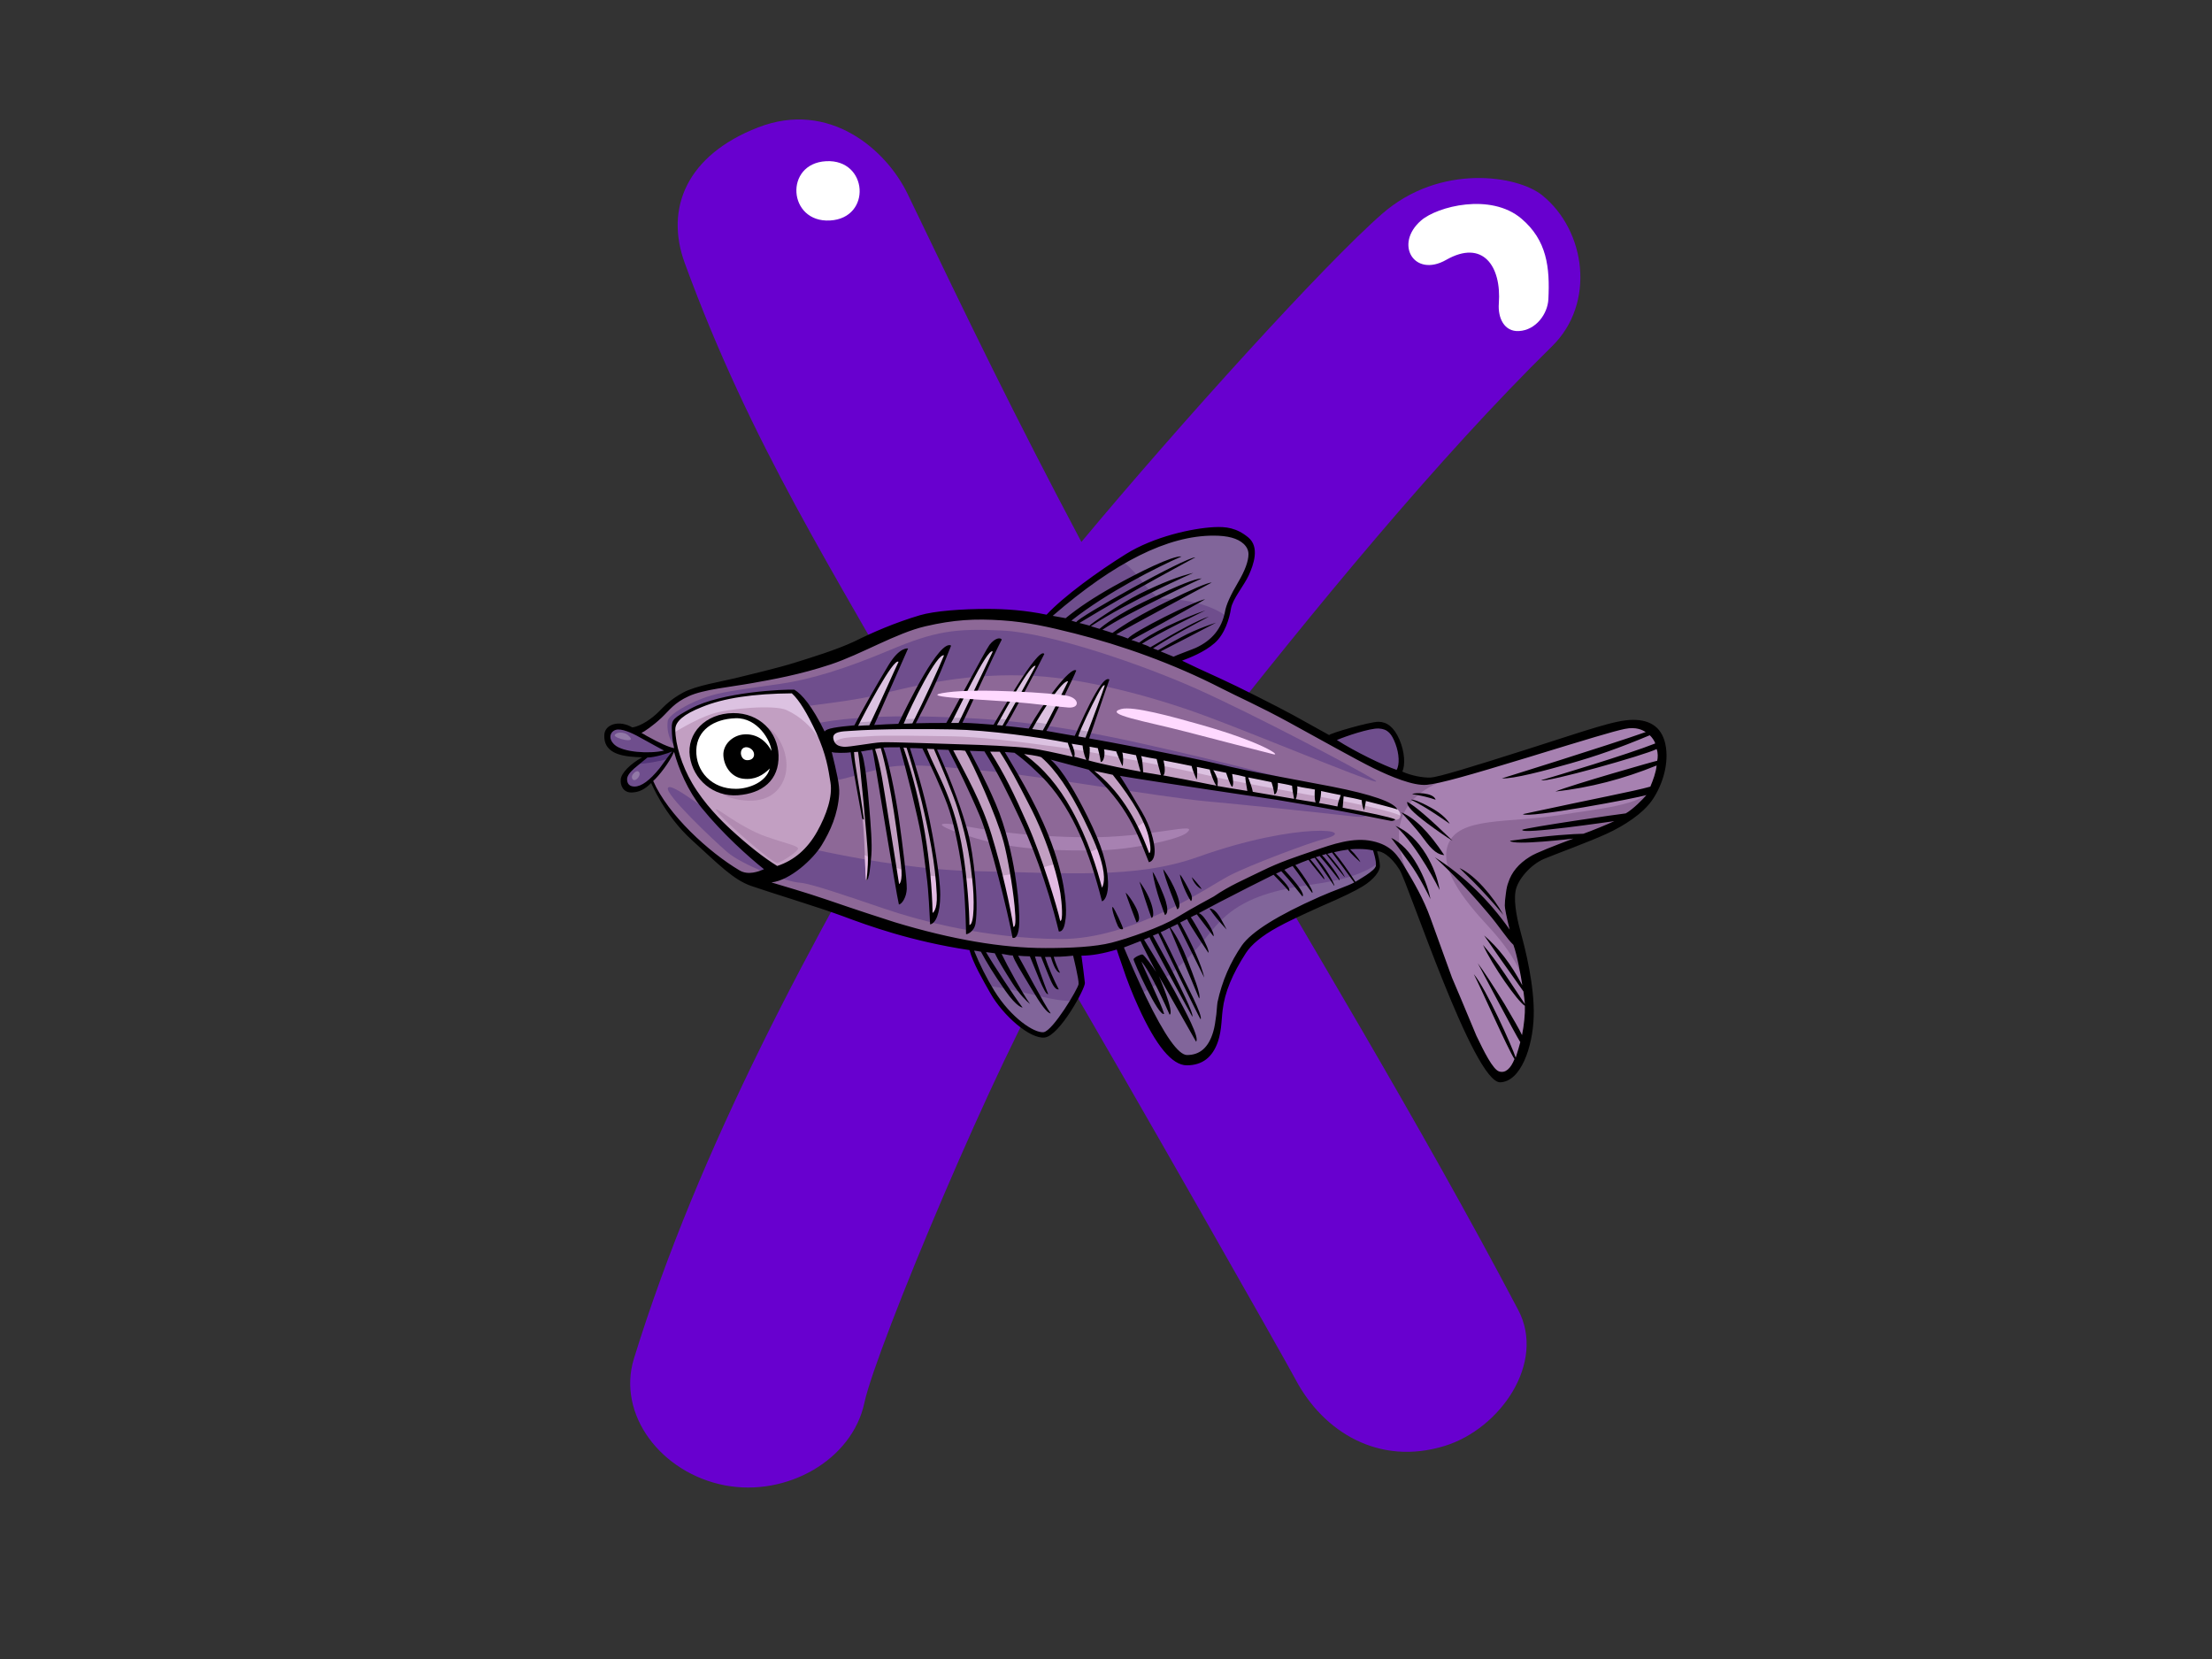 <?xml version="1.0" encoding="utf-8"?>
<!-- Generator: Adobe Illustrator 17.0.0, SVG Export Plug-In . SVG Version: 6.00 Build 0)  -->
<!DOCTYPE svg PUBLIC "-//W3C//DTD SVG 1.1//EN" "http://www.w3.org/Graphics/SVG/1.1/DTD/svg11.dtd">
<svg version="1.1" id="Layer_1" xmlns="http://www.w3.org/2000/svg" xmlns:xlink="http://www.w3.org/1999/xlink" x="0px" y="0px"
	 width="800px" height="600px" viewBox="0 0 800 600" enable-background="new 0 0 800 600" xml:space="preserve">
<rect x="0" y="0" width="800" height="600" fill="#333333" stroke="none"/>
<g>
	<g>
		<path fill="#6800CF" d="M557.734,70.603c-8.934-7.184-36.864-11.596-57.829,6.691c-20.965,18.292-73.34,76.17-108.805,118.708
			c-24.741-46.711-39.598-77.491-62.84-125.832c-7.762-16.137-28.386-34.046-54.072-24.094
			c-25.688,9.966-33.853,29.114-26.524,49.11c24.124,65.9,53.584,110.911,88.203,172.584
			c-42.485,72.219-83.025,147.205-106.589,223.559c-6.259,20.286,9.85,41.433,32.837,45.859
			c22.402,4.297,46.096-9.146,50.498-29.833c4.193-19.779,49.179-127.168,69.414-159.749
			c25.595,43.468,82.886,144.395,86.476,151.207c10.003,18.996,30.155,31.513,54.069,24.099c20.03-6.213,36.57-30.063,26.531-49.114
			c-35.888-68.143-76.212-134.195-114.944-201.002c40.666-52.011,86.168-107.315,127.2-147.596
			C577.147,109.691,573.583,83.363,557.734,70.603z"/>
		<path fill="#FFFFFF" d="M298.753,58.302c-15.225,0.829-13.802,22.275,1.427,21.442C315.401,78.905,313.977,57.464,298.753,58.302z
			"/>
		<path fill="#FFFFFF" d="M550.219,79.053c-11.108-9.399-30.376-4.407-36.252,0.681c-9.864,8.557-2.494,20.838,9.067,14.253
			c13.247-7.553,20.044,2.28,19.038,15.773c-0.4,5.236,1.971,10.265,7.265,9.97c6.219-0.34,10.394-6.268,10.656-11.495
			C560.571,96.719,559.487,86.896,550.219,79.053z"/>
	</g>
	<g>
		<path fill="#6F4E8D" d="M241.685,271.227c0,0-5.063-2.634-9.401-4.766c-4.34-2.132-10.247-6.286-12.657-2.132
			c-1.805,3.118,3.258,8.045,6.507,8.372c3.256,0.327,9.038,0.497,11.575,0.327C240.239,272.867,241.685,271.227,241.685,271.227z"
			/>
		<path fill="#6F4E8D" d="M243.09,271.743c0,0-3.578,1.124-5.381,1.285c-1.812,0.17-4.522,0.332-4.522,0.332
			s-6.148,4.264-6.871,7.387c-0.721,3.122,0.544,6.079,5.243,4.605C236.26,283.869,243.09,271.743,243.09,271.743z"/>
		<path fill="#533579" d="M229.429,276.427c1.828-1.723,3.758-3.067,3.758-3.067s2.71-0.161,4.522-0.332
			c1.803-0.161,5.381-1.285,5.381-1.285s-0.631,1.124-1.642,2.717C237.529,275.611,233.502,276.155,229.429,276.427z"/>
		<path fill="#6F4E8D" d="M388.733,344.712c0,0-11.759,0.613-19.158,0c-7.398-0.608-18.83-3.352-18.83-3.352
			s5.043,15.874,13.452,25.034c8.402,9.16,12.777,8.856,16.471,6.411c3.696-2.441,11.022-16.413,10.422-17.707
			C390.486,353.798,388.733,344.712,388.733,344.712z"/>
		<path fill="#6F4E8D" d="M481.521,267.17c0,0,13.316-6.443,19.167-4.279c9.077,3.353,5.04,16.487,5.04,16.487
			s-7.06-1.529-12.102-3.974C488.583,272.968,481.521,267.17,481.521,267.17z"/>
		<path fill="#81659A" d="M362.182,357.261c5.934,1.036,11.678,2.671,17.566,3.854c2.82,0.553,5.682,0.954,8.522,0.977
			c-2.314,4.352-5.533,9.344-7.603,10.712c-3.693,2.445-8.068,2.749-16.471-6.411c-2.627-2.86-4.925-6.378-6.841-9.86
			C358.972,356.732,360.577,356.98,362.182,357.261z"/>
		<path fill="#81659A" d="M496.651,305.941c0,0-13.447-2.137-34.293,8.244c-20.843,10.38-33.657,18.628-41.009,21.373
			c-7.361,2.74-16.143,6.719-16.143,6.719s12.107,36.022,19.835,39.992c7.737,3.97,16.475-1.833,15.809-13.737
			c-0.677-11.909,8.061-23.505,11.089-28.091c3.021-4.578,24.539-12.821,33.284-17.403c8.738-4.578,11.665-7.152,12.39-9.832
			C498.332,310.519,496.651,305.941,496.651,305.941z"/>
		<path fill="#6F4E8D" d="M470.717,320.489c-10.581,1.644-21.087,4.596-28.649,11.927c-3.664,3.546-6.502,7.732-9.959,11.444
			c-3.254,3.491-6.733,6.829-10.583,9.786c-3.055,2.335-6.304,4.37-9.719,6.129c-3.781-9.123-6.601-17.5-6.601-17.5
			s8.782-3.979,16.143-6.719c7.352-2.745,20.166-10.992,41.009-21.373c20.845-10.38,34.293-8.244,34.293-8.244
			s1.474,4.011,1.069,6.728C489.951,317.933,480.162,319.01,470.717,320.489z"/>
		<path fill="#6F4E8D" d="M378.651,223.812c0,0,14.119-15.57,36.646-26.254c22.519-10.693,39.333-4.891,37.311,3.044
			c-2.01,7.944-7.741,14.322-8.736,19.24c-0.997,4.914-1.349,11.296-6.387,13.429c-5.047,2.141-12.1,6.419-12.1,6.419
			s-7.398-4.587-19.167-8.248C394.446,227.782,378.651,223.812,378.651,223.812z"/>
		<path fill="#81659A" d="M443.349,222.689c-2.883-2.013-6.316-3.473-9.869-4.421c-3.852-1.032-7.801-1.598-11.808-1.736
			c-1.531-0.055-1.911,0.06-3.062-0.691c-1.513-0.99-2.938-2.289-4.048-3.652c-2.791-3.454-5.245-6.843-9.022-9.441
			c3.039-1.796,6.298-3.555,9.756-5.19c22.519-10.693,39.333-4.891,37.311,3.044c-2.01,7.944-7.741,14.322-8.736,19.24
			C443.685,220.75,443.524,221.712,443.349,222.689z"/>
		<path fill="#8D6897" d="M382.7,224.954c-9.666-2.114-19.498-4.43-43.387-0.884c-23.887,3.546-28.272,10.182-42.895,14.608
			c-14.624,4.43-41.205,7.764-49.72,13.281c-8.519,5.522-16.286,12.535-16.286,12.535l7.613,5.273l5.754,2.118
			c0,0-3.399,4.633-4.483,6.447c-1.087,1.805-3.627,3.947-3.627,3.947s2.179,5.604,7.797,13.014
			c5.625,7.41,20.854,20.585,27.562,23.385c6.714,2.795,33.372,9.224,44.981,14.327c11.602,5.112,40.977,11.366,64.553,11.527
			c23.576,0.166,40.077-8.726,57.125-17.624c17.048-8.892,35.002-18.932,47.148-20.58c12.153-1.644,18.317-1.478,24.483,11.854
			c6.169,13.341,25.388,66.374,31.009,70.16c5.623,3.79,11.244-4.61,12.697-17.951c1.451-13.336-4.716-32.443-5.984-40.677
			c-1.269-8.239-2.178-15.151,22.123-24.21c24.297-9.063,33.551-18.941,31.916-32.448c-1.633-13.502-10.336-12.181-22.123-8.727
			c-11.789,3.463-58.03,18.776-63.468,18.448c-5.443-0.332-27.749-10.707-41.53-19.102c-13.785-8.4-48.064-23.551-62.746-28.99
			C396.518,229.251,393.905,227.409,382.7,224.954z"/>
		<path fill="#A781B1" d="M523.62,305.688c-2.895,8.395,5.192,19.172,14.536,29.229c9.109,9.804,14.361,19.167,14.534,29.068
			c0.173,9.906-1.036,23.883-8.133,24.832c-7.094,0.939-9.512-8.644-14.361-19.328c-4.845-10.693-11.976-37.067-16.956-45.411
			c-6.751-11.315-8.476-20.585-6.572-27.185c1.898-6.609,7.435-12.577,19.895-16.031c10.083-2.8,54.505-19.015,60.561-19.015
			c6.058,0,10.382,0.474,12.284,5.655c1.902,5.185,0.719,12.448-1.902,17.601c-3.113,6.129-19.996,7.46-32.877,9.583
			C545.598,297.831,527.253,295.156,523.62,305.688z"/>
		<path fill="#6F4E8D" d="M295.278,261.667c0,0,13.109-3.357,43.031-2.441c19.151,0.585,39.335,1.833,73.623,9.468
			c15.835,3.518,33.574,7.728,49.563,11.955c15.996,4.223,43.892,16.436,27.762,14.598c-16.136-1.828-36.986-3.965-53.457-5.494
			c-14.69-1.359-62.866-9.464-76.644-10.684c-13.79-1.22-29.254-3.362-38.331-1.524c-9.079,1.833-18.49,5.494-18.826,4.273
			C300.683,277.043,295.278,261.667,295.278,261.667z"/>
		<path fill="#A781B1" d="M429.119,301.239c-2.814,2.358-19.901,6.083-31.582,6.286c-11.678,0.198-29.418,0.198-44.557-4.324
			c-15.142-4.518-16.443-6.677-3.463-4.324c12.978,2.363,25.522,3.665,42.182,3.938C416.137,303.201,434.52,296.708,429.119,301.239
			z"/>
		<path fill="#6F4E8D" d="M478.488,303.537c-4.393,1.078-26.565,9.293-34.124,13.281c-7.555,3.983-34.608,23.016-61.177,22.796
			c-26.567-0.221-49.964-6.42-63.612-11.062c-13.652-4.652-26.567-9.077-30.226-9.303c-5.436-0.327-21.207-6.641-26.318-11.066
			c-5.121-4.43-22.674-21.027-21.453-23.242c1.22-2.215,14.626,9.077,22.667,13.502c8.043,4.426,54.841,15.939,87.989,16.602
			c33.15,0.668,58.474,2.929,80.922-5.093C469.716,296.892,492.871,299.996,478.488,303.537z"/>
		<path fill="#6F4E8D" d="M496.769,281.842c-6.719-4.126-42.895-23.238-63.613-32.54c-19.66-8.819-53.132-20.364-70.439-21.249
			c-17.311-0.884-24.619,0.221-40.949,7.083c-16.328,6.862-28.76,10.624-39.49,12.176c-10.721,1.548-20.221,2.745-25.047,4.209
			c-8.206,2.487-15.395,6.995-15.729,9.192c-0.688,4.601,1.782,10.449,4.702,9.201c2.379-1.027,6.144-9.353,12.807-10.348
			c17.914-2.68,46.201-5.305,57.392-8.05c15.358-3.762,34.193-8.423,57.988-7.046c16.896,0.971,40.487,6.604,61.933,14.575
			C457.767,267.014,505.056,286.931,496.769,281.842z"/>
		<path fill="#C29FC2" d="M394.808,278.287l8.888,1.303c0,0,8.501,11.881,11.248,18.885c2.738,7,0.914,12.107,0.914,12.107
			s-3.527-9.022-8.236-16.625C402.915,286.365,394.808,278.287,394.808,278.287z"/>
		<path fill="#C29FC2" d="M378.33,273.539c0,0-3.399-1.188-5.227-1.308c-1.831-0.115-3.795,0.12-3.795,0.12
			s8.236,6.53,15.821,17.813c7.587,11.278,8.37,16.745,10.065,22.206c1.701,5.462,3.534,11.872,3.534,11.872
			s2.093-3.68,1.045-11.043c-1.045-7.359-6.54-17.094-10.594-23.984C385.13,282.321,378.33,273.539,378.33,273.539z"/>
		<path fill="#C29FC2" d="M361.987,271.163c0,0,9.935,16.979,13.472,24.702c3.523,7.714,8.105,20.899,9.019,30.04
			c0.914,9.141-1.05,9.381-1.05,9.381s-7.451-25.177-11.897-35.142c-4.442-9.98-14.509-28.856-14.509-28.856L361.987,271.163z"/>
		<path fill="#C29FC2" d="M349.569,270.808l-6.019-0.355c0,0,9.551,18.397,13.21,29.924c3.658,11.513,9.675,37.643,9.675,37.643
			s1.697-2.975,1.172-11.288c-0.518-8.308-3.919-22.086-6.795-31.587C357.934,285.655,349.569,270.808,349.569,270.808z"/>
		<path fill="#C29FC2" d="M338.196,270.214l-4.057-0.235c0,0,6.668,15.197,9.022,21.133c2.351,5.936,4.573,16.864,5.491,25.761
			c0.917,8.907,0.785,19.715,0.785,19.715s3.134,0.474,3.268-5.931c0.129-6.415-1.31-21.732-3.921-31.467
			c-2.616-9.74-6.277-17.693-7.585-21.617C339.891,273.654,338.196,270.214,338.196,270.214z"/>
		<path fill="#C29FC2" d="M328.516,269.74l-2.878-0.479c0,0,4.577,16.395,6.016,23.869c1.439,7.483,4.055,23.155,4.446,29.924
			c0.391,6.765,0.652,9.735,0.652,9.735s3.399-0.589,2.616-11.872c-0.785-11.278-3.922-25.651-5.754-33.13
			C331.784,280.304,328.516,269.74,328.516,269.74z"/>
		<path fill="#C29FC2" d="M318.974,269.74l-3.275,0.474c0,0,4.449,20.898,5.234,27.428c0.778,6.535,4.313,26.954,4.313,26.954
			s2.353,0.12,1.439-10.569c-0.916-10.684-3.53-25.642-4.706-31.707C320.803,276.27,318.974,269.74,318.974,269.74z"/>
		<path fill="#C29FC2" d="M310.602,271.163c0,0,1.575,8.193,2.227,14.962c0.649,6.769,1.563,19.83,1.563,24.458
			c0,4.633-0.355,7.534-1.025,7.806c-0.675,0.272-0.281-17.421-1.978-26.443c-1.702-9.026-3.27-20.548-3.27-20.548L310.602,271.163z
			"/>
		<path fill="#E3BBE3" d="M411.363,299.029c0.942-0.691,1.923-1.395,2.908-2.118c0.246,0.543,0.474,1.064,0.672,1.566
			c2.738,7,0.914,12.107,0.914,12.107s-2.056-5.25-5.121-11.107C410.947,299.323,411.158,299.181,411.363,299.029z"/>
		<path fill="#E3BBE3" d="M394.458,308.027c1.191-0.474,2.355-0.958,3.511-1.464c0.863,2.321,1.511,4.578,1.806,6.636
			c1.047,7.364-1.045,11.043-1.045,11.043s-1.833-6.411-3.534-11.872c-0.415-1.354-0.785-2.717-1.212-4.163
			C394.142,308.142,394.299,308.087,394.458,308.027z"/>
		<path fill="#E3BBE3" d="M381.596,312.471c1.395,4.72,2.484,9.459,2.883,13.433c0.914,9.141-1.05,9.381-1.05,9.381
			s-3.274-11.075-6.779-21.442C378.303,313.415,379.956,312.959,381.596,312.471z"/>
		<path fill="#E3BBE3" d="M366.087,316.1c0.771,3.951,1.333,7.645,1.52,10.633c0.525,8.312-1.172,11.288-1.172,11.288
			s-2.431-10.56-5.144-21.212C362.898,316.607,364.492,316.367,366.087,316.1z"/>
		<path fill="#E3BBE3" d="M348.728,317.652c1.073,0.005,2.146-0.014,3.201-0.05c0.566,5.296,0.836,10.109,0.776,13.056
			c-0.133,6.406-3.268,5.931-3.268,5.931S349.559,326.393,348.728,317.652z"/>
		<path fill="#E3BBE3" d="M339.025,317.044c0.136,1.322,0.256,2.616,0.343,3.873c0.783,11.283-2.616,11.872-2.616,11.872
			s-0.26-2.97-0.652-9.735c-0.097-1.708-0.343-3.965-0.663-6.526C336.626,316.722,337.823,316.892,339.025,317.044z"/>
		<path fill="#E3BBE3" d="M326.734,314.64c0.772,10.062-1.487,9.956-1.487,9.956s-0.875-5.061-1.847-10.942
			C324.496,314.005,325.613,314.332,326.734,314.64z"/>
		<path fill="#E3BBE3" d="M314.353,310.072c0.011,0.005,0.025,0.009,0.039,0.014c0,0.175,0,0.345,0,0.497
			c0,4.633-0.355,7.534-1.025,7.806c-0.322,0.133-0.401-3.901-0.582-9.123C313.301,309.538,313.821,309.814,314.353,310.072z"/>
		<path fill="#DCC2E1" d="M309.428,262.97c0,0,10.067-19.595,12.814-23.035c2.747-3.445,4.967-4.269,4.967-4.269l-11.898,26.949
			L309.428,262.97z"/>
		<path fill="#DCC2E1" d="M325.638,261.787c0,0,8.372-16.864,11.771-21.852c3.399-4.992,5.358-5.227,5.358-5.227l-12.162,27.553
			L325.638,261.787z"/>
		<path fill="#DCC2E1" d="M342.898,261.427c0,0,10.203-18.996,11.769-21.612c1.568-2.611,5.492-7.12,5.492-7.12l0.916,0.235
			l-13.861,29.211L342.898,261.427z"/>
		<path fill="#DCC2E1" d="M360.547,262.242c0,0,7.847-15.538,11.117-19.572c3.268-4.044,4.707-4.403,4.707-4.403l-13.208,24.583
			L360.547,262.242z"/>
		<path fill="#DCC2E1" d="M372.318,263.923c0,0,6.146-10.094,9.284-13.899c3.134-3.795,6.403-6.056,6.403-6.056l-10.46,20.903
			L372.318,263.923z"/>
		<path fill="#DCC2E1" d="M388.657,267.009c0,0,7.196-15.556,8.633-17.458c1.439-1.897,3.012-2.611,3.012-2.611l-7.458,21.018
			L388.657,267.009z"/>
		<path fill="#B89FC2" d="M316.096,260.838l-0.785,1.777l-5.883,0.355c0,0,0.324-0.63,0.868-1.685
			C312.23,261.137,314.157,260.976,316.096,260.838z"/>
		<path fill="#B89FC2" d="M328.587,260.064c1.016-0.05,2.031-0.092,3.051-0.138l-1.034,2.335l-4.967-0.474
			c0,0,0.299-0.599,0.803-1.612C327.16,260.138,327.874,260.097,328.587,260.064z"/>
		<path fill="#B89FC2" d="M348.42,259.594l-1.206,2.547l-4.315-0.714c0,0,0.371-0.691,0.981-1.824
			C345.392,259.59,346.907,259.585,348.42,259.594z"/>
		<path fill="#B89FC2" d="M364.584,260.216l-1.421,2.634l-2.616-0.608c0,0,0.435-0.856,1.137-2.21
			C362.65,260.087,363.617,260.147,364.584,260.216z"/>
		<path fill="#B89FC2" d="M379.042,261.888l-1.497,2.984l-5.227-0.949c0,0,0.686-1.133,1.72-2.777
			C375.71,261.358,377.379,261.607,379.042,261.888z"/>
		<path fill="#B89FC2" d="M391.858,264.273c0.721,0.138,1.449,0.249,2.176,0.346l-1.191,3.339l-4.186-0.949
			c0,0,0.578-1.248,1.435-3.072C390.684,264.048,391.268,264.163,391.858,264.273z"/>
		<path fill="#C29FC2" d="M280.148,315.713c-3.256-1.478-22.328-18.927-26.56-25.651c-4.228-6.719-13.784-24.421-8.405-29.924
			c5.377-5.49,16.811-7.323,21.513-8.239c4.712-0.912,18.831-1.833,20.85-1.529c2.01,0.308,9.408,15.874,9.408,15.874
			s2.692-1.52,5.382-2.132c2.689-0.613,32.275-3.053,55.805-0.916c23.533,2.137,57.491,9.468,75.979,12.825
			c18.487,3.357,46.058,8.547,55.81,11.301c9.745,2.74,13.141,3.192,15.478,5.411c1.17,1.11,1.278,2.325,0.755,3.173
			c-0.53,0.857-2.217,0.636-3.594,0.276c-2.745-0.723-22.814-4.504-37.855-7.037c-15.045-2.528-66.759-11.181-77.991-14.046
			c-8.411-2.132-17.152-4.269-32.282-4.573c-15.128-0.308-32.946-1.225-36.643-0.917c-3.693,0.304-13.111,1.828-14.122,1.525
			c-1.004-0.304-4.368-1.22-4.368-1.22s5.717,18.32-0.672,29.616C292.25,310.827,282.837,316.929,280.148,315.713z"/>
		<path fill="#DCC2E1" d="M244.446,260.594c5.379-5.494,17.548-7.778,22.25-8.694c4.712-0.912,18.831-1.833,20.85-1.529
			c2.01,0.308,10.244,14.856,10.244,14.856s1.856-0.502,4.545-1.115c2.689-0.613,32.275-3.053,55.805-0.916
			c23.533,2.137,57.491,9.468,75.979,12.825c18.487,3.357,46.058,8.547,55.81,11.301c9.745,2.74,13.141,3.192,15.478,5.411
			c0.779,0.737,1.073,1.519,1.043,2.21c-6-2.643-27.214-6.498-33.544-7.557c-3.965-0.668-29.277-5.342-32.971-6.236
			c-10.357-2.505-41.733-8.8-56.81-10.914c-15.28-2.132-29.637-3.818-38.79-3.942c-9.15-0.12-24.921-0.483-30.203,0
			c-5.282,0.484-12.029-0.235-12.943,3.445c-0.35-0.548-4.916-2.546-5.275-3.09c-2.342-3.486-6.217-7.474-11.464-9.85
			c-4.444-2.022-21.048-0.599-27.067,1.427c-6.007,2.012-13.705,6.751-13.799,6.857
			C243.571,263.035,243.304,261.768,244.446,260.594z"/>
		<path d="M232.226,273.898c-4.315,2.432-7.463,5.614-7.716,7.912c-0.256,2.307,0.951,4.909,3.981,4.803
			c2.708-0.101,4.63-1.087,7.023-3.422c0,0,4.764,11.578,14.633,20.567c9.878,8.994,15.077,14.368,21.414,16.611
			c6.346,2.238,25.098,7.916,33.643,11.117c8.547,3.201,24.308,8.957,45.425,12.13c1.31,4.744,4.716,10.592,7.564,15.621
			c4.49,7.916,14.269,16.634,19.641,15.994c5.372-0.64,14.707-17.757,14.534-19.756c-0.179-2.003-0.974-7.76-1.25-9.842
			c3.633,0,7.884-0.741,12.765-2.224c0.412,1.266,1.041,3.177,1.981,5.825c1.759,5.407,3.73,10.284,5.807,14.847
			c6.431,14.207,12.25,21.202,17.543,21.202c5.607,0,9.337-2.864,11.315-8.694c0.624-1.907,1.034-4.136,1.244-6.784
			c0.207-2.441,0.311-4.03,0.417-4.559c0.725-6.254,3.527-13.037,8.407-20.571c1.971-3.067,5.812-6.249,11.421-9.325
			c3.217-1.801,8.618-4.347,16.192-7.741c7.163-3.072,11.939-5.402,14.534-6.995c4.257-2.542,6.399-5.729,6.335-7.419
			c-0.074-1.69-0.61-3.804-1.041-5.296c1.42-0.253,4.854,1.427,8.114,6.627c3.26,5.204,26.871,77.293,36.466,76.902
			c7.421-0.313,11.729-12.71,12.07-23.836c0.346-11.126-3.173-24.794-4.437-29.376c-1.269-4.578-2.864-11.186-2.169-15.736
			c0.697-4.55,5.812-9.998,10.479-11.914c4.672-1.925,16.116-6.083,22.545-9.04c6.433-2.961,12.86-7.202,16.208-11.84
			c3.351-4.637,6.249-12.314,5.193-19.439c-1.053-7.115-5.542-9.91-11.886-9.91c-6.344,0-16.39,3.67-37.357,10.348
			c-20.972,6.682-33.132,10.412-35.929,10.527c-2.8,0.101-7.12-0.741-10.164-2.155c1.061-2.192,0.949-6.958-1.034-11.554
			c-1.982-4.592-4.552-6.424-7.578-6.461c-3.026-0.051-17.233,4.066-17.857,4.803c-4.776-2.648-7.126-3.988-12.665-7.037
			c-5.535-3.035-20.583-10.652-26.574-13.355c-5.991-2.703-11.958-5.503-13.954-6.512c2.8-1.063,8.045-3.071,11.778-6.36
			c3.735-3.279,5.372-9.003,5.913-12.462c0.548-3.463,4.738-8.326,6.456-12.116c1.713-3.785,4.022-10.187-0.233-13.668
			c-4.26-3.477-8.057-3.906-12.347-3.689c-7.953,0.406-21.792,3.454-31.868,9.731c-10.076,6.272-22.466,15.252-28.695,21.93
			c-7.684-1.589-14.804-2.086-21.447-2.086c-9.132,0-19.114,0.728-24.398,2.298c-8.953,2.657-17.332,6.295-23.664,9.468
			c-6.85,3.182-15.885,5.895-21.601,7.696c-5.717,1.8-16.579,4.393-21.58,5.614c-5.004,1.22-14.12,2.648-18.78,5.19
			c-4.665,2.542-6.65,4.771-8.867,6.995c-2.217,2.22-6.183,5.084-9.45,5.614c-4.898-2.864-9.918-1.064-10.148,2.542
			C218.079,273.304,226.52,273.682,232.226,273.898z M424.435,237.504c-1.552-0.636-3.11-1.276-4.667-1.907
			c5.395-2.759,12.149-6.259,20.035-10.394c0,0-7.016,2.187-12.411,5.158c-2.593,1.377-4.612,2.478-8.557,4.808
			c-0.732-0.317-1.098-0.359-1.83-0.681c2.602-1.69,5.149-3.177,7.124-4.343c5.082-2.966,13.079-7.06,13.079-7.161
			c-3.845,1.261-10.903,4.973-21.177,11.126c-0.932-0.53-1.973-0.953-3.012-1.271c4.988-3.394,22.946-12.084,22.946-12.084
			c-4.47,1.487-9.031,3.491-14.016,5.825c-4.778,2.335-8.098,4.347-9.966,5.835c-0.518-0.216-2.388-0.852-2.804-0.954
			c15.575-8.377,26.678-14.63,26.678-14.737c-3.682,0.603-25.945,11.661-27.924,14.202c-1.349-0.53-2.802-1.054-4.255-1.483
			c3.219-2.017,34.567-18.766,34.567-18.766c-1.453,0-6.954,2.335-16.397,7c-8.725,4.241-15.156,8.054-19.515,11.237
			c-1.149-0.424-2.39-0.746-3.633-1.165c9.563-6.397,35.913-18.554,35.913-18.554c-2.181,0-8.308,2.436-18.271,7.207
			c-8.824,4.14-14.951,7.843-18.686,11.025c-1.038-0.313-2.074-0.631-3.113-0.948c13.597-9.017,37.058-19.296,37.058-19.296
			c-5.086,1.165-11.628,3.712-19.514,7.63c-6.956,3.5-18.064,11.136-18.064,11.453c0,0-2.282-0.635-3.631-0.958
			c18.451-11.264,41.937-23.74,41.937-23.74c-3.737,0-42.559,21.728-43.082,23.422c-0.619-0.212-1.142-0.313-1.761-0.53
			c12.841-10.205,31.159-19.429,39.858-23.214c-3.214-0.341-15.264,5.586-24.916,10.992c-6.956,3.928-12.363,7.516-17.03,11.338
			c-1.253-0.212-3.527-0.64-4.669-0.852c22.526-19.503,41.635-29.008,58.145-29.008c5.188,0,8.715,0.958,10.898,2.97
			c1.137,1.059,1.761,2.33,1.761,3.707c0,2.547-1.248,5.941-3.737,10.177c-2.699,4.559-4.361,8.165-4.773,10.712
			c-1.142,5.931-4.571,10.279-10.59,13.037C431.806,234.639,424.852,237.186,424.435,237.504z M505.097,278.425
			c-4.683-1.561-14.909-6.498-21.598-10.781c3.072-1.335,11.9-4.338,15.163-4.168c3.263,0.17,4.672,1.948,6.017,5.507
			C506.028,272.554,506.251,276.546,505.097,278.425z M490.209,318.923c-2.906-4.454-5.669-8.377-7.741-10.716
			c1.766-0.419,3.527-0.741,5.084-0.949c0.523,1.165,4.465,4.559,4.465,4.559c-0.311-0.741-1.041-1.699-2.178-3.076
			c-0.624-0.631-1.137-1.161-1.559-1.589c1.038-0.101,2.077-0.101,3.113-0.101c1.662,0,3.426,0.101,5.19,0.53
			c0,0,1.299,3.896,1.031,5.623C497.342,314.921,490.83,318.499,490.209,318.923z M406.482,342.663
			c1.87-0.742,3.942-1.483,6.017-2.331c0.624,1.487,3.083,6.346,5.673,11.228c-1.241-1.911-4.37-6.185-4.951-6.351
			c-0.566-0.166-3.078,1.069-3.253,1.685c-0.182,0.613,9.203,21.267,11.052,19.756c-1.142-3.924-7.29-16.229-8.222-18.881
			c3.23,3.417,9.424,17.371,10.212,19.208c1.851-0.7-3.792-13.742-3.889-13.958c0.205,0.429,12.059,21.212,13.452,23.712
			c1.359-1.354-3.673-10.74-7.82-18.375c-1.761-3.182-5.402-9.436-11.004-18.554c0.776-0.203,1.451-0.636,1.971-0.847
			c0.622,1.589,13.113,24.523,15.503,28.76c0.629-1.064-4.967-11.932-6.68-15.4c-1.716-3.477-5.34-9.777-7.582-13.949
			c0.518-0.207,1.458-0.58,1.975-0.792c1.352,3.076,14.138,29.238,15.262,31.066c1.034-1.086-5.303-12.949-7.581-17.688
			c-2.277-4.739-4.771-10.09-6.85-13.802c1.036-0.419,2.079-0.953,3.224-1.589c0.302,0.636,10.686,25.554,10.686,25.554
			c0.884-1.031-2.411-9.182-4.154-13.677c-1.743-4.499-3.944-9.013-6.23-11.983c0.836-0.423,1.665-0.843,2.599-1.271
			c0.622,1.271,9.653,19.402,9.653,19.402c-1.041-4.559-3.944-11.241-8.717-19.936c0.831-0.415,1.662-0.843,2.489-1.271
			c1.041,2.33,6.735,10.739,7.681,12.19c0.856-0.962-5.397-11.661-6.33-12.826c0.723-0.423,1.453-0.741,2.181-1.059
			c0.514,0.636,6.024,7.953,6.024,7.953c0.292-0.474-0.472-2.362-1.6-4.163c-1.13-1.805-2.45-3.79-3.696-4.218
			c2.388-1.267,4.773-2.538,7.371-3.919c7.373-3.813,14.674-7.539,19.657-9.975c0.827,0.843,4.462,4.624,5.57,5.95
			c1.135-1.018-4.156-5.936-4.679-6.364c0.419-0.212,1.7-0.755,1.904-0.861c3.426,3.712,6.049,7.133,7.647,9.137
			c0.921-0.834-1.685-4.379-6.542-9.648c0.836-0.428,2.275-1.054,3-1.372c2.261,2.906,5.103,7.216,7.074,9.74
			c1.006-0.525-5.291-9.325-6.12-10.067c1.658-0.746,3.313-1.377,4.766-1.907c1.149,1.589,5.607,6.995,5.607,6.995
			c1.085,0.074-4.356-6.572-4.983-7.212c0.525-0.208,1.144-0.419,1.662-0.525l7.058,10.173c0.463-0.194-3.735-7.774-6.742-10.385
			c0.516-0.11,0.93-0.318,1.451-0.428c2.367,2.629,7.159,8.8,7.159,8.8c0.721-0.35-4.359-7.212-6.323-9.118
			c0.513-0.106,1.034-0.207,1.443-0.423c1.534,1.939,5.777,7.225,6.749,8.377c0.202-0.737-5.363-7.875-6.293-8.409
			c0.723-0.212,1.105-0.285,1.729-0.497c2.906,3.813,5.745,7.773,8.029,10.845c-2.595,1.381-6.995,2.721-12.494,5.162
			c-15.363,6.788-24.709,12.724-28.131,17.596c-4.154,6.042-7.166,12.826-8.826,20.571c0,0-0.203,1.478-0.412,4.343
			c-0.315,2.547-0.626,4.665-1.145,6.364c-1.665,5.619-4.776,8.368-9.447,8.368c-3.113,0-8.098-6.991-14.843-20.986
			C411.672,354.641,408.973,348.603,406.482,342.663z M352.295,343.828c0.622,0,1.948,0.267,2.466,0.373
			c2.024,3.753,4.493,7.912,8.808,14.074c4.313,6.157,6.268,6.125,6.268,6.125c-2.657-3.403-11.027-16.201-13.226-20.042
			c1.232,0.157,2.339,0.295,3.171,0.401c0.831,1.907,3.523,6.396,6.341,10.795c2.819,4.403,5.169,6.516,6.418,7.571
			c-2.717-3.808-8.25-13.838-10.291-18.126c1.347,0.11,2.699,0.562,4.048,0.562c0.622,2.013,2.554,5.034,6.431,11.518
			c3.873,6.479,5.899,9.28,7.281,9.441c-2.079-2.754-10.53-18.762-11.775-20.876c1.352,0.101,2.878,0.23,4.23,0.23
			c1.624,3.689,5.46,14.4,6.611,13.645c-1.941-5.001-4.011-10.947-4.764-13.567c0.624,0,1.685-0.018,2.203,0.083
			c0.311,0.847,0.99,2.496,2.287,5.683c1.561,3.827,2.556,6.313,4.117,6.106c-1.736-3.307-3.792-7.999-4.994-11.706
			c0.728,0,1.285-0.106,2.111,0c0.311,0.847,1.617,5.637,3.353,5.678c-0.592-0.843-2.031-4.559-2.294-5.761
			c2.819,0.083,7.011-0.401,7.011-0.401s2.148,8.644,1.976,10.284c-0.173,1.64-9.337,16.993-12.665,17.389
			c-3.325,0.387-11.732-5.098-17.854-15.054C356.76,353.692,354.372,348.921,352.295,343.828z M279.006,319.14
			c6.749-0.746,15.05-8.372,18.165-13.47c3.122-5.102,5.865-11.112,6.33-18.527c0.207-3.288-0.928-7.87-2.696-15.188
			c0.523,0.424,5.402,0.424,6.855,0.106c0.207,2.542,3.949,22.948,4.112,23.721c0.157,0.787,0.659,0.557,0.659,0.557
			c-1.554-11.761-3.357-20.005-3.562-24.343c0,0,1.135-0.11,1.451-0.101c0.758,3.951,3.442,33.222,3.567,37.587
			c0.126,4.366-0.518,8.907-0.518,8.907c0.986-0.083,1.418-5.01,1.766-9.118c0.343-4.103-0.244-10.942-0.728-16.961
			c-0.483-6.019-1.616-18.711-3.065-20.507c1.663-0.323,2.945-0.474,4.193-0.686c0.419,1.266,8.529,51.896,9.565,56.026
			c1.142-0.207,2.731-2.648,2.844-5.678c0.101-3.026-1.483-15.86-2.844-25.448c-1.361-9.584-3.942-21.626-5.609-25.651
			c0.935-0.11,4.151-0.11,5.915-0.11c2.696,9.376,6.514,25.02,7.684,31.702c0.866,4.951,1.188,8.81,2.003,14.714
			c0.811,5.899,1.057,13.645,1.296,17.638c1.976-0.323,3.657-3.836,3.657-10.73c0-7.203-2.816-21.948-3.896-27.198
			c-2.017-9.772-5.296-20.488-7.081-25.844c1.625,0,2.671,0.042,4.536,0.148c2.703,5.402,7.009,14.847,9.035,20.355
			c2.022,5.503,4.027,14.511,5.289,23.565c1.257,9.049,1.458,23.182,1.458,23.182c0,0.322,2.94-0.626,3.426-3.813
			c1.206-7.856-0.622-24.808-2.807-33.185c-1.966-7.207-5.385-17.104-11.094-29.713c1.345,0,4.142,0.143,4.142,0.143
			c3.081,5.83,7.389,14.607,11.209,23.634c3.822,9.026,10.401,35.759,11.939,44.315c1.55,0.447,2.606-1.916,2.438-7.515
			c-0.157-5.609-0.672-10.003-1.621-15.939c-0.946-5.941-3.168-16.297-6.908-25.015c-3.979-9.298-6.983-14.387-9.376-19.167
			l5.299,0.212c4.732,7.52,8.789,15.782,12.664,24.067c3.864,8.285,9.696,22.409,14.244,41.078c1.628,0.074,2.116-1.994,2.466-4.716
			c0.35-2.726,0.377-11.296-4.251-24.798c-4.633-13.507-11.538-25.015-17.757-35.419l3.518,0.295
			c3.401,2.381,9.042,7.553,11.741,10.624c9.551,10.707,15.42,25.388,19.885,43.091c1.053-0.221,2.355-2.579,2.192-7.004
			c-0.224-6.153-2.033-12.821-7.44-23.685c-3.935-7.898-8.934-16.836-13.293-20.548c3.84,0.958,11.331,3.072,13.744,3.647
			c4.882,4.454,9.83,9.74,13.567,15.865c3.078,5.034,4.978,9.413,8.195,17.578c1.451-0.317,2.206-1.939,2.077-4.665
			c-0.127-2.731-1.442-8.165-4.585-13.507c-3.143-5.333-5.337-9.044-7.951-13.051c13.028,2.22,55.204,8.428,56.545,8.64
			c26.369,4.347,40.48,7.571,41.504,7.658c1.02,0.078,1.577-0.553,1.577-0.553c-2.487-0.958-9.22-2.413-19.079-4.218
			c0-0.101,0.237-2.542,0.35-4.126c2.286,0.419,4.564,0.847,6.535,1.377c0.117,2.538,0.879,3.675,0.879,3.675
			c0.207-1.055,0.53-2.621,0.636-3.367c4.569,1.174,9.217,2.339,11.409,3.053c-1.352-2.648-9.238-5.407-23.77-8.271
			c-0.106,0-6.751-1.271-20.143-3.813c-8.506-1.593-15.254-2.97-20.341-4.241c-10.905-2.648-43.911-8.838-47.238-9.363
			c1.561-4.251,5.436-16.109,7.317-21.29c-3.01-2.197-11.547,18.545-12.549,20.378c-3.76-0.626-7.96-1.414-10.256-1.809
			c1.934-3.035,10.217-20.033,10.817-21.838c-2.051-1.713-12.324,12.259-17.207,21.004c-2.952-0.378-5.743-0.681-8.427-0.972
			c0.831-0.53,11.755-21.248,14.087-26.015c-2.22-3.076-17.619,24.537-18.349,25.596c-4.253-0.323-7.652-0.599-11.283-0.7
			c2.8-5.512,11.122-24.2,14.235-30.09c-0.433-0.788-2.337-0.737-4.435,1.907c-1.31,1.653-14.393,26.337-15.642,28.243
			c-3.739,0-7.373,0-11.004,0.111c8.513-16.012,11.126-24.325,12.771-28.096c-4.209-2.376-15.879,21.571-19.102,28.303
			c-3.01,0.111-5.915,0.212-8.72,0.424c0.834-1.695,11.108-25.122,12.248-27.668c0,0-2.975-0.751-7.064,5.991
			c-4.433,7.313-10.267,17.591-12.347,21.787c-6.198,0.571-10.23,1.096-10.751,2.266c-4.55-9.224-8.167-13.457-10.967-15.151
			c-3.654-0.161-26.217,0.732-37.562,6.884c-6.141,3.334-6.82,3.965-6.768,6.995c0.053,3.03,0.235,4.624,0.857,7.272
			c-1.872-0.322-5.188-1.805-9.966-4.453c-0.619-0.424-1.244-0.741-1.867-1.054c0.829-0.323,4.28-2.671,7.244-5.471
			c2.966-2.8,4.553-5.407,9.918-7.843c5.367-2.436,14.93-3.284,22.63-4.661c7.705-1.377,17.38-3.071,28.582-6.779
			c11.2-3.712,23.74-11.356,34.329-13.816c10.221-2.367,17.815-2.818,27.783-2.141c9.013,0.608,16.712,2.335,26.19,4.725
			c16.956,4.278,35.722,10.923,53.116,19.867c5.952,3.058,13.661,6.419,24.493,12.337c10.829,5.922,24.237,13.456,30.417,16.496
			c6.194,3.04,14.465,6.498,19.312,6.047c4.852-0.456,14.842-3.288,36.747-9.966c21.796-6.677,30.654-9.372,34.882-10.251
			c4.23-0.884,6.537,0.493,7.576,1.133c-13.74,4.863-52.004,16.749-52.004,16.749c3.919,0.272,15.542-2.768,24.79-5.411
			c9.249-2.639,17.249-5.402,28.67-10.177c0.723,0.64,1.805,2.105,1.968,2.97c-9.945,3.933-35.706,11.697-41.207,13.286
			c1.499,1.041,37.783-9.146,41.723-11.269c0.55,1.354,0.463,3.196,0.208,4.241c-0.099-0.11-30.931,8.695-36.846,11.126
			c12.457-1.372,24.702-4.559,36.639-9.427c-0.203,2.436-1.333,5.42-2.27,7.649c-6.249,1.764-19.37,4.159-46.1,9.947
			c1.54,1.653,41.679-5.848,44.693-6.908c-1.038,1.276-4.879,5.199-7.483,6.641c-1.557,0.106-35.457,5.07-37.429,5.918
			c-0.795,1.92,32.354-3.017,33.291-3.118c-1.971,0.954-8.695,3.712-11.188,4.559c-3.839,0.106-11.188,0.433-26.554,2.551
			c1.103,1.847,22.941-0.797,22.941-0.797c-6.017,2.229-13.806,5.25-15.676,6.521c-4.152,2.546-6.744,5.724-7.889,9.436
			c-0.311,0.741-0.624,2.017-0.831,3.707c-0.307,2.017-0.412,3.5-0.412,4.564c0,0.847,0.518,3.707,1.764,8.69
			c-7.368-10.495-16.3-19.296-27.09-26.181c2.593,2.436,9.547,8.699,19.1,20.046c4.361,5.084,6.954,9.422,9.337,11.646
			c1.421,3.923,2.701,11.237,3.221,14.635c-4.156-7.847-8.824-13.788-13.806-18.024c3.113,4.559,7.785,11.237,14.218,20.244
			c0.21,1.7,0.417,3.182,0.521,4.559c-3.113-4.661-5.398-8.16-7.058-10.596c-3.113-4.67-5.918-8.271-8.098-10.818
			c3.288,7.322,12.535,20.521,15.156,22.054c0.104,2.943-0.311,6.995-1.038,10.596c-1.038-2.224-3.217-5.936-6.33-11.237
			c-4.361-7.097-7.582-11.983-9.653-14.737c1.14,2.123,13.182,25.02,15.358,28.52c0,0.101-1.14,4.135-1.66,5.618
			c-1.244-3.923-10.661-24.932-15.156-30.21c3.085,6.074,12.22,26.895,14.712,30.708c-1.347,3.399-3.256,5.199-5.549,4.48
			c-2.287-0.718-5.526-7.308-8.229-12.927c-4.672-11.237-7.576-18.13-8.819-20.99c-3.325-9.229-5.92-16.33-7.785-21.525
			c-2.491-6.995-6.171-13.221-8.996-17.932c-2.814-4.72-5.018-8.404-11.976-9.919c-6.956-1.525-14.444,1.114-21.276,3.472
			c-6.843,2.353-12.105,4.048-18.623,7.239c-6.51,3.201-11.794,5.37-17.502,9.303c-0.314,0.203-7.946,4.218-13.496,7.658
			c-5.549,3.435-17.421,7.488-23.426,9.04c-6.005,1.538-14.879,1.957-23.912,1.957c-15.672,0-33.837-3.077-54.498-9.331
			c-4.98-1.589-13.18-4.241-24.596-8.165C290.947,322.63,283.889,320.622,279.006,319.14z M253.785,255.736
			c7.887-3.284,18.783-4.872,32.591-4.983c2.703,2.436,5.607,7.313,8.927,14.419c3.533,7.847,4.237,12.752,5.052,17.836
			c0.811,5.084-1.416,11.633-4.844,17.781c-3.528,6.263-8.303,10.389-14.428,12.406c-4.761-2.956-10.477-7.405-16.712-13.143
			c-3.415-3.145-9.588-9.197-14.058-16.827c-3.693-6.304-6.086-13.963-6.086-19.43C244.227,260.93,247.347,258.282,253.785,255.736z
			 M305.253,270.085c-1.863-0.147-3.378-0.635-3.85-2.86c-0.582-2.754,3.664-2.704,5.72-2.86c11.2-0.847,28.928-0.737,37.279-0.571
			c13.251,0.272,32.008,2.897,41.838,4.873c-0.108,0.212,1.124,3.251,1.718,5.019c-6.537-1.483-11.495-2.583-15.305-3.058
			c-6.118-0.751-18.094-1.248-23.772-1.391c-5.678-0.142-26.71-0.958-30.118-0.778C315.362,268.634,307.116,270.233,305.253,270.085
			z M318.557,270.578c3.811,13.392,6.392,34.295,7.308,42.207c0.741,6.419-0.7,6.945-0.7,6.945
			c-1.554-9.966-2.365-14.986-3.981-24.965c-1.612-9.984-2.627-17.826-4.706-23.869
			C317.309,270.684,318.067,270.624,318.557,270.578z M333.402,290.191c2.57,10.923,4.907,22.045,5.395,33.388
			c0.258,5.816-1.515,6.594-1.515,6.594c-0.405-18.011-3.571-39.453-10.523-59.807l1.142,0.115
			C328.903,273.332,332.005,284.255,333.402,290.191z M348.254,308.184c-1.543-9.445-3.657-15.934-6.014-21.769
			c-2.354-5.825-5.084-10.712-6.986-15.644c0.622,0.106,1.783,0.125,2.505,0.125c2.286,5.3,6.942,16.256,8.626,21.723
			c3.903,12.692,4.55,19.397,5.284,25.752c0.725,6.346,0.773,16.137-1.062,16.155C350.607,329.506,349.794,317.625,348.254,308.184z
			 M349.076,271.531c2.936,4.964,11.289,23.422,13.882,32.959c1.351,4.955,3.251,15.644,3.979,23.169
			c0.562,5.789,0.327,7.53-0.419,7.585c-1.041-6.995-4.129-20.935-7.866-33.185c-3.739-12.245-9.335-21.865-13.894-30.689
			C344.758,271.37,347.116,271.218,349.076,271.531z M361.577,271.881c3.532,5.407,6.705,11.527,10.233,18.416
			c8.098,15.261,11.181,29.377,11.702,32.789c0.525,3.422,1.059,10.186-0.078,9.966c-1.054-4.946-6.735-23.477-11.699-34.682
			c-4.965-11.2-8.379-18.352-13.629-26.521L361.577,271.881z M376.608,273.871c5.199,4.499,10.235,11.955,15.275,22.215
			c3.864,7.871,5.835,12.563,6.906,17.481c1.218,5.614-0.244,7.456-0.244,7.456c-1.792-6.788-4.958-17.339-10.967-28.184
			c-4.773-8.621-10.025-14.875-17.202-20.134C371.271,272.857,375.157,273.263,376.608,273.871z M387.589,268.984
			c1.347,0.216,2.595,0.424,3.944,0.64c0.157,1.202,0.311,2.966,1.347,5.19c-0.725-0.212-3.633-0.949-4.361-1.161
			C389.01,272.521,388.192,270.292,387.589,268.984z M393.712,275.027c0.419-1.695,0.523-4.559,0.311-4.978
			c0.938,0.207,1.974,0.318,3.012,0.53c0,0.106,0.847,3.003,1.075,5.02c1.308-0.184,1.584-3.394,1.165-4.559
			c0-0.106,2.95,0.493,4.403,0.705c0.106,0.423,2.252,5.333,2.252,5.333c0.415-0.847,0.346-4.172-0.064-4.91
			c1.653,0.318,3.313,0.64,4.978,0.958c0.203,0.635,1.345,5.089,1.656,5.931C409.286,278.531,399.107,276.519,393.712,275.027z
			 M402.441,280.221c7.721,9.667,11.913,17.477,13.083,22.8c1.218,5.531,0.078,5.531,0.078,5.531
			c-4.981-13.567-11.308-22.952-19.821-29.731C397.546,279.134,400.889,279.899,402.441,280.221z M392.586,266.792
			c-0.778-0.106-2.134-0.355-2.622-0.456c0.811-2.837,4.927-11.25,6.809-14.769c1.478-2.768,2.256-4.006,2.798-3.712
			C398.708,250.495,395.542,259.171,392.586,266.792z M377.14,264.172c-0.757-0.087-3.078-0.396-3.82-0.483
			c3.424-6.314,11.241-18.13,12.961-17.246C385.462,248.118,378.91,261.202,377.14,264.172z M360.547,262.242
			c3.265-5.825,12.367-22.56,13.998-21.396c-2.68,5.089-8.513,15.57-11.971,21.571C361.945,262.348,360.964,262.242,360.547,262.242
			z M343.992,261.46c1.552-2.44,13.175-27.714,15.045-25.802c0,0-10.152,21.183-12.351,25.802H343.992z M326.831,261.717
			c2.97-7.161,12.137-25.642,14.589-24.688c-1.892,4.605-7.354,16.528-11.437,24.583
			C328.947,261.717,327.768,261.717,326.831,261.717z M310.355,262.519c2.015-4.089,12.86-24.849,14.613-23.159
			c-0.622,1.174-7.117,15.897-10.562,22.952C313.054,262.312,311.705,262.418,310.355,262.519z M418.31,274.502
			c0.21,0.953,0.73,2.864,1.564,5.83c-1.969-0.318-4.154-0.741-6.438-1.059c0-0.424-0.214-4.771-0.728-5.835
			C414.578,273.866,416.447,274.184,418.31,274.502z M440.422,282.662c0-0.852-0.412-1.907-1.14-3.288
			c-0.101-0.318-0.308-0.525-0.518-0.843c1.658,0.318,3.217,0.631,4.67,0.954c0.635,1.621,1.225,3.951,2.15,5.117
			c0.689-0.507,0.355-3.077,0.034-4.693c1.66,0.313,3.215,0.636,4.771,1.055c0,0.645,0.207,2.339,0.727,5.089
			c-4.775-0.737-8.411-1.377-10.797-1.796C440.321,283.933,440.422,283.408,440.422,282.662z M440.01,284.145
			c-1.971-0.313-9.342-1.907-19.309-3.712c0.831-0.631,0.624-3.247,0.103-5.407c3.325,0.64,6.747,1.276,10.175,2.017
			c0.205,1.271,1.764,4.877,1.764,4.877c0.311-0.423,0.311-3.923,0.106-4.554c1.557,0.313,3.116,0.631,4.668,0.949
			C437.622,278.95,439.181,283.615,440.01,284.145z M462.149,283.118c1.662,0.318,3.682,0.636,5.139,1.054
			c0.101,1.382,0.465,3.39,0.748,4.748c-5.708-0.958-10.691-1.805-14.946-2.547c-0.152-1.248-1.204-3.997-1.665-5.199
			c2.911,0.53,5.71,1.169,8.409,1.699c0.421,1.06,0.93,3.21,1.031,4.375C462.096,287.378,462.251,283.537,462.149,283.118z
			 M475.827,290.191c-2.185-0.318-4.57-0.741-7.163-1.169h-0.106c0.52-0.53,0.804-3.896,0.597-4.637
			c2.176,0.534,4.338,0.741,6.412,1.169C475.461,285.978,475.302,289.132,475.827,290.191z M477.781,286.083
			c2.39,0.53,5.045,1.059,7.117,1.478c-0.518,1.386-1.05,2.758-1.188,4.113c-2.073-0.424-4.255-0.852-6.749-1.276
			C477.59,289.763,477.89,286.185,477.781,286.083z M236.239,282.45c1.939-1.662,6.021-6.862,7.539-10.564
			c1.63,6.148,5.034,14.184,10.007,20.318c7.49,9.238,16.94,17.716,22.522,22.155c-1.966,0.856-5.706,2.293-8.847,0.433
			C256.376,308.225,241.561,294.659,236.239,282.45z M234.163,273.967c2.519,0,7.398-1.446,8.927-2.224
			c-0.93,1.161-2.386,3.182-4.566,6.153c-3.532,4.343-6.542,6.567-9.028,6.567c-1.768,0-2.701-0.949-2.701-2.653
			c0-1.055,0.829-2.326,2.489-3.813C231.358,276.302,232.915,274.925,234.163,273.967z M223.476,263.836
			c2.452-0.11,6.221,1.842,8.75,3.288c2.533,1.442,7.937,4.338,7.937,4.338c-5.37,1.271-14.866,0.594-17.834-2.054
			C219.396,266.797,221.027,263.937,223.476,263.836z"/>
		<path d="M441.154,331.642c-1.352-2.123-2.494-3.076-3.737-3.076c1.347,2.118,3.426,4.669,6.224,7.631
			C442.605,334.185,441.774,332.702,441.154,331.642z"/>
		<path fill="#B18BB1" d="M276.109,262.284c5.676,1.925,11.149,13.033,6.728,21.064c-4.373,7.935-13.988,6.719-19.498,4.886
			C253.249,284.873,259.979,256.785,276.109,262.284z"/>
		<path d="M265.121,257.9c9.68-0.106,16.217,6.991,16.454,15.262c0.253,8.952-5.782,13.783-14.7,14.447
			c-8.918,0.663-16.194-5.688-17.385-14.028C248.307,265.245,255.057,258.01,265.121,257.9z"/>
		<path fill="#FFFFFF" d="M268.522,270.79c-1.186,1.207-0.486,3.997,1.559,4.136c2.042,0.138,3.053-1.312,2.487-2.864
			C272.01,270.514,269.705,269.583,268.522,270.79z"/>
		<path fill="#FFFFFF" d="M266.033,259.76c-8.022,0.262-13.975,4.393-14.202,11.49c-0.26,7.723,5.623,14.115,14.34,14.037
			c4.776,0,10.972-2.492,12.25-7.364c-2.448,2.436-5.379,4.232-9.68,3.707c-4.154-0.506-6.884-4.343-7.117-8.368
			c-0.231-4.025,3.378-7.391,7.52-7.663c4.147-0.286,7.764,1.943,9.862,5.968C278.778,267.967,274.053,259.507,266.033,259.76z"/>
		<path d="M527.831,313.936c0.93,1.059,7.396,6.705,15.881,16.965C540.071,324.237,533.378,316.404,527.831,313.936z"/>
		<path d="M519.212,289.234c-2.305-0.829-5.303-1.543-8.471-2.026C511.62,286.563,518.489,286.563,519.212,289.234z"/>
		<path d="M524.303,297.924c0,0-1.234-2.478-5.459-5.038c-4.23-2.561-7.935-3.965-8.559-3.652
			C515.788,291.785,524.303,297.924,524.303,297.924z"/>
		<path d="M515.996,297.615c3.949,2.961,7.059,5.084,9.344,6.461c-8.202-7.944-13.597-12.614-16.401-14.096
			C508.712,291.605,511.116,293.898,515.996,297.615z"/>
		<path d="M514.969,303.436c3.258,4.486,5.174,5.628,7.361,5.835c-5.609-8.483-10.797-13.567-15.572-15.478
			C506.758,293.793,511.71,298.964,514.969,303.436z"/>
		<path d="M515.788,309.064c-3.113-5.093-6.85-8.593-11.11-10.394c8.087,7.253,15.991,23.214,15.991,23.214
			C519.945,317.643,518.383,313.402,515.788,309.064z"/>
		<path d="M517.347,325.177c-0.834-4.242-2.491-8.276-4.672-12.19c-2.8-4.987-6.022-8.271-9.551-9.966
			c1.628,2.1,2.809,3.758,6.645,9.058C513.405,316.957,517.347,325.177,517.347,325.177z"/>
		<path d="M430.979,317.224c1.283,3.514,3.633,4.347,3.633,4.347C433.975,320.374,431.184,317.33,430.979,317.224z"/>
		<path d="M430.592,322.953c-0.728-1.593-3.143-6.051-3.871-6.687c0.17,2.224,2.65,7.755,4.002,9.638
			C431.135,325.541,431.311,324.555,430.592,322.953z"/>
		<path d="M425.313,322.547c-0.863-2.132-2.574-5.577-4.612-8.188c0.315,2.864,5.086,14.525,5.086,14.525
			C427.385,328.12,426.171,324.684,425.313,322.547z"/>
		<path d="M421.61,325.946c-0.543-2.007-3.813-9.68-4.748-10.633c0.829,6.571,4.474,15.634,4.474,15.634
			C422.646,330.293,422.153,327.954,421.61,325.946z"/>
		<path d="M412.086,318.817c0,0.106,3.693,11.716,4.421,13.198C418.046,331.237,416.471,324.597,412.086,318.817z"/>
		<path d="M411.046,333.614c0.937-0.318,1.269-1.395,0.456-3.813c-0.815-2.418-3.549-6.396-4.38-6.926
			C407.228,323.621,410.737,332.974,411.046,333.614z"/>
		<path d="M406.171,335.995c0.2-0.308-3.164-7.677-3.785-7.995c-0.626,0.419,1.4,5.95,1.939,6.967
			C404.865,335.995,405.54,336.276,406.171,335.995z"/>
		<path fill="#B18BB1" d="M277.122,302.584c-10.426-3.666-20.175-12.521-17.817-9.164c2.353,3.362,20.173,18.936,21.849,18.632
			c1.683-0.308,6.723-3.67,7.396-4.895C289.227,305.941,284.698,305.246,277.122,302.584z"/>
		<path fill="#FFD9FF" d="M405.49,256.431c4.232-1.169,18.198,2.671,29.052,5.756c22.561,6.434,28.957,11.338,25.952,10.583
			c-8.473-2.141-17.253-4.421-31.707-8.17C414.334,260.847,398.704,258.305,405.49,256.431z"/>
		<path fill="#FFD9FF" d="M342.52,250.407c11.465-1.575,38.781,0.267,43.356,1.202c4.573,0.935,4.718,4.554,0.587,4.283
			c-4.124-0.263-13.042-1.515-19.758-2.008C349.891,252.668,331.056,251.973,342.52,250.407z"/>
		<path fill="#9279A7" d="M228.85,280.092c-0.87,1.174,0.18,3.118,1.806,1.308C232.284,279.599,230.656,277.624,228.85,280.092z"/>
		<path fill="#9279A7" d="M227.039,265.807c-1.319-1.101-3.974-1.151-4.695,0C221.614,266.958,231.377,269.417,227.039,265.807z"/>
	</g>
</g>
</svg>
